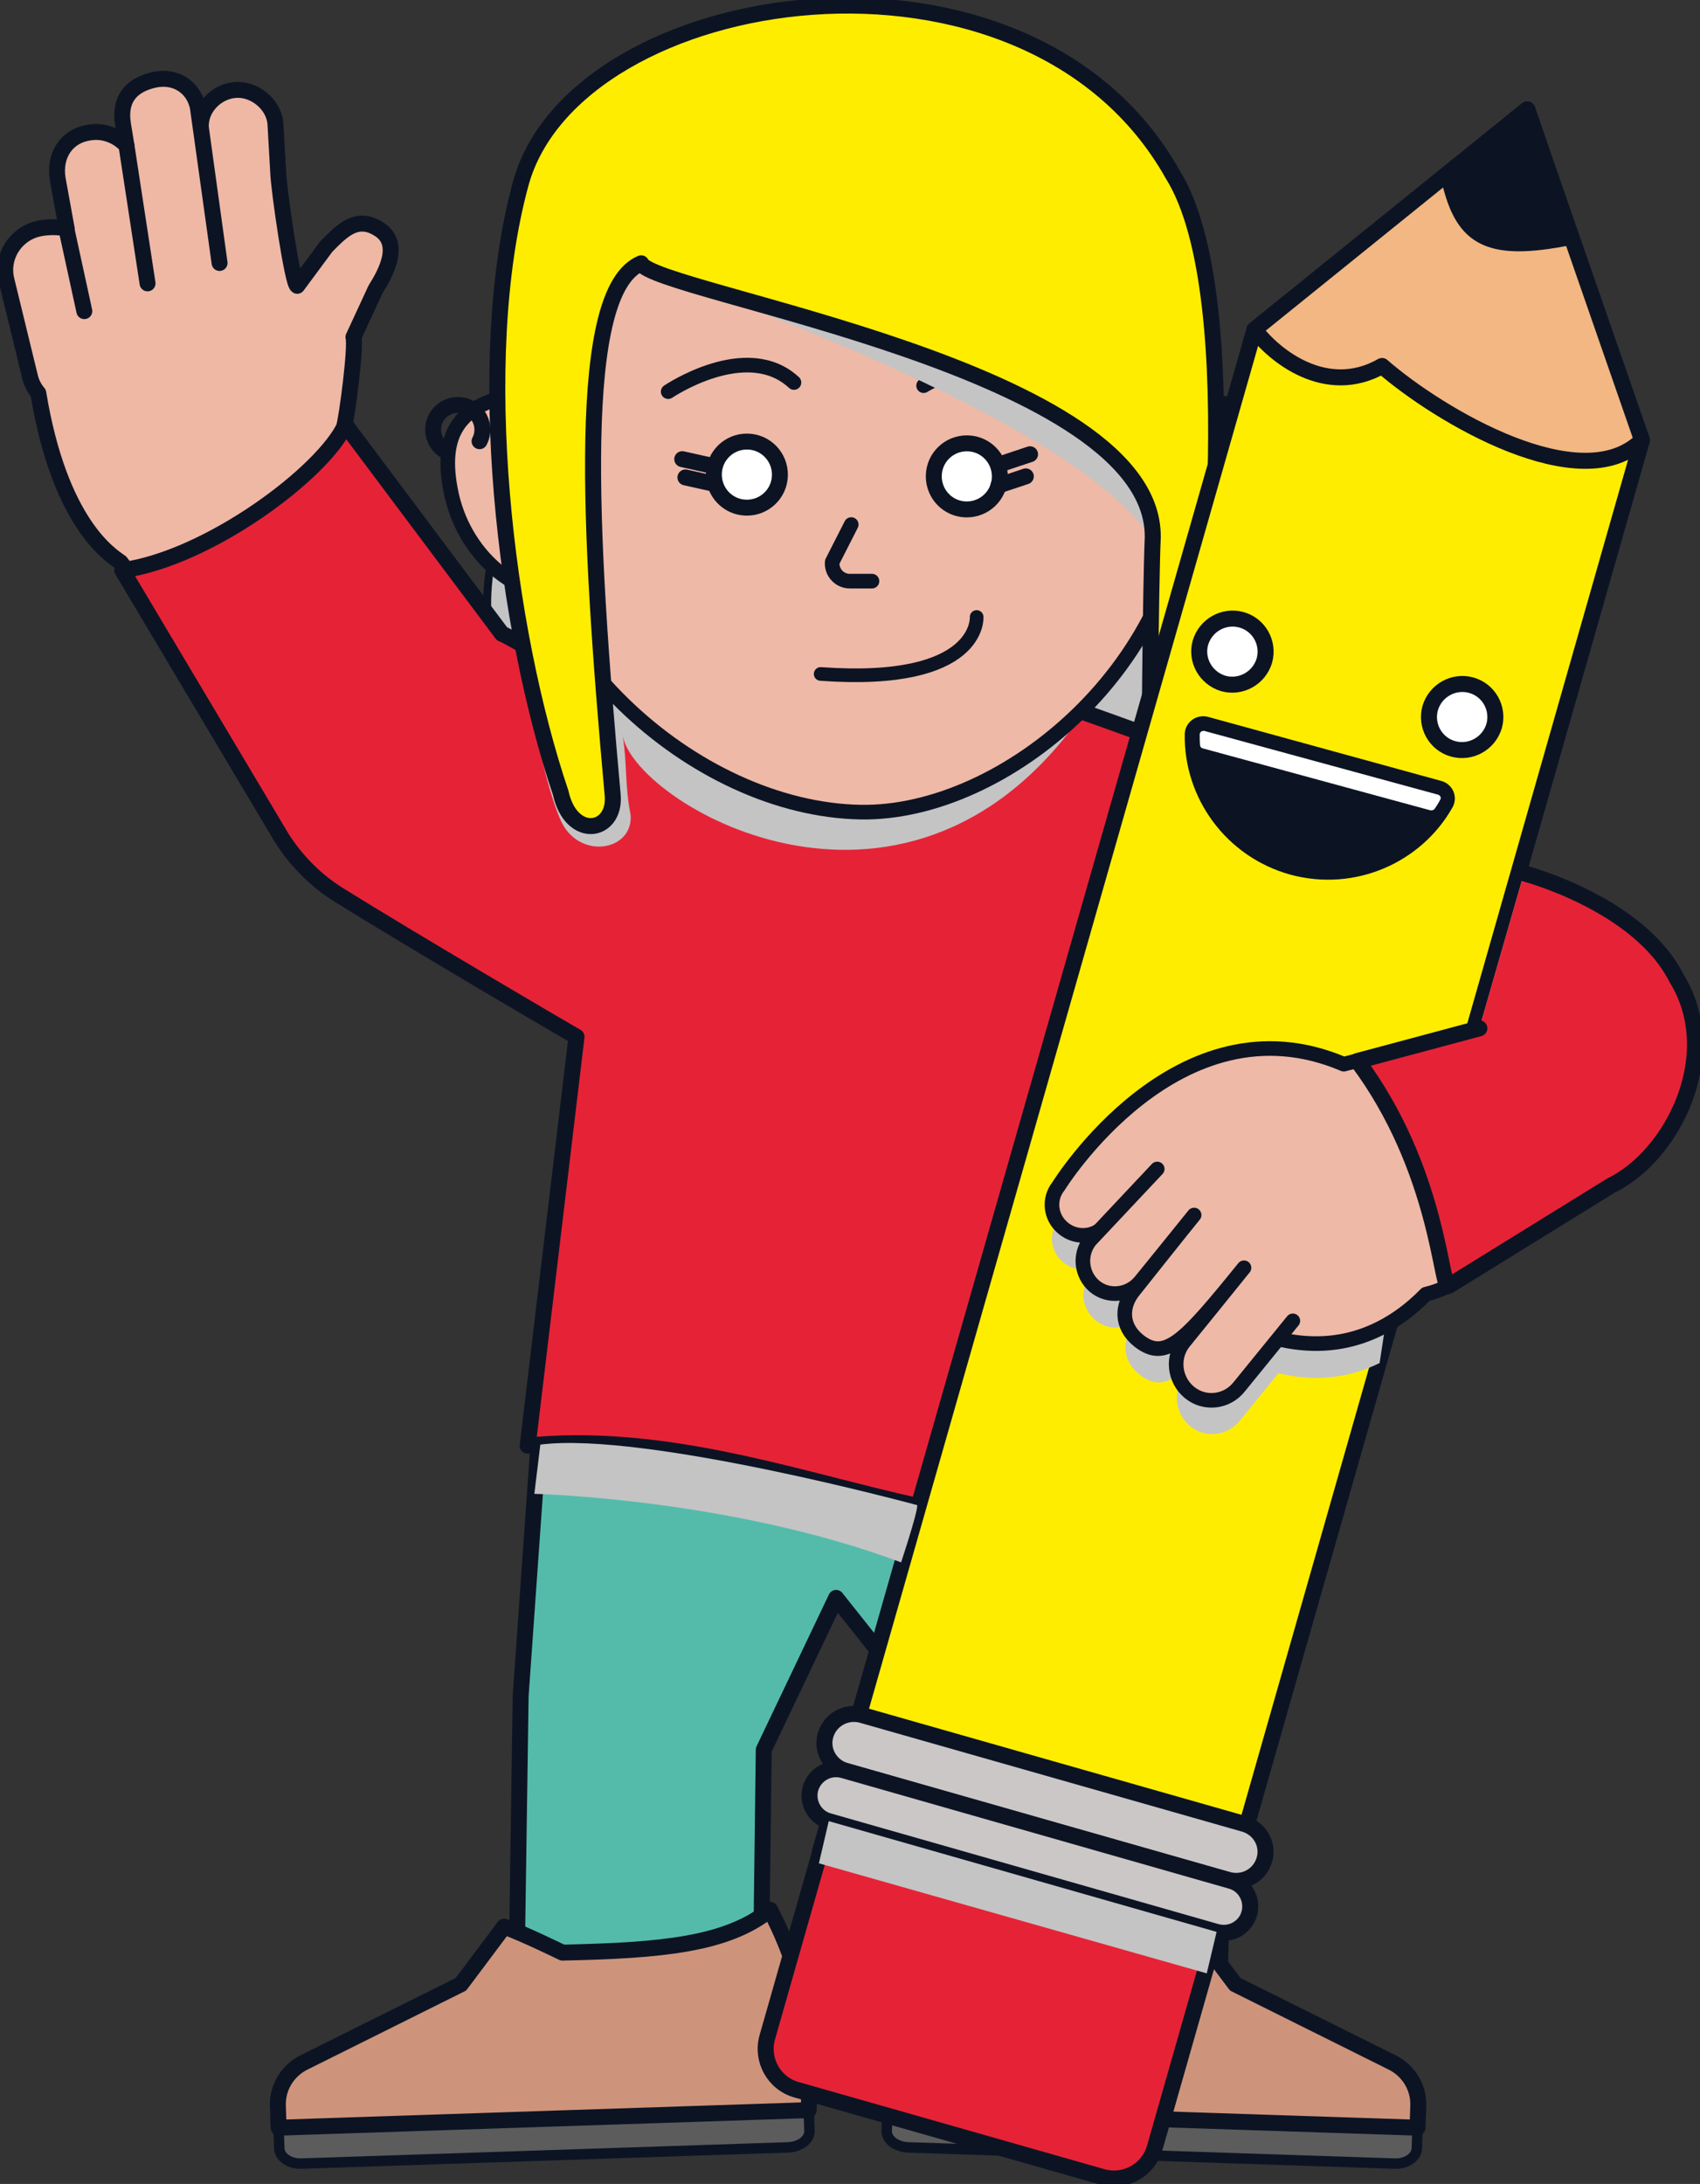 <svg width="320" height="411" viewBox="0 0 320 411" fill="none" xmlns="http://www.w3.org/2000/svg">
<rect x="0" y="0" width="320" height="411" fill="#333333" stroke="none"/>
<g clip-path="url(#clip0)">
<path d="M187.146 166.927H134.772C111.362 166.927 92.449 147.938 92.449 124.583V113.733C92.449 90.311 111.428 71.389 134.772 71.389H187.146C210.556 71.389 229.469 90.377 229.469 113.733V124.583C229.469 147.938 210.49 166.927 187.146 166.927Z" fill="#FFED00" stroke="#0C1424" stroke-width="3.014" stroke-linecap="round" stroke-linejoin="round"/>
<g style="mix-blend-mode:multiply">
<path d="M187.146 166.927H134.772C111.362 166.927 92.449 147.938 92.449 124.583V113.733C92.449 90.311 111.428 71.389 134.772 71.389H187.146C210.556 71.389 229.469 90.377 229.469 113.733V124.583C229.469 147.938 210.49 166.927 187.146 166.927Z" fill="#C4C4C4"/>
</g>
<path d="M101.575 268.619L98.004 319.167L97.276 368.987L143.302 366.076L143.765 329.29L157.388 300.708L176.103 324.262L176.169 372.825L229.601 371.965L230.99 320.49L215.45 271.133L101.575 268.619Z" fill="#54BBAB" stroke="#0C1424" stroke-width="3" stroke-miterlimit="10" stroke-linecap="round" stroke-linejoin="round"/>
<path d="M210.093 192.333L234.891 199.28C234.891 199.28 295.466 173.94 285.017 166.662C284.092 166.067 283.166 165.538 282.306 165.008C281.975 164.81 281.645 164.678 281.314 164.479C281.116 164.413 280.984 164.281 280.785 164.214C279.727 163.751 278.735 163.354 277.677 163.09L201.893 142.91" fill="#EEB9A6"/>
<path d="M210.093 192.333L234.891 199.28C234.891 199.28 295.466 173.94 285.017 166.662C284.092 166.067 283.166 165.538 282.306 165.008C281.975 164.81 281.645 164.678 281.314 164.479C281.116 164.413 280.984 164.281 280.785 164.214C279.727 163.751 278.735 163.354 277.677 163.09L201.893 142.91" stroke="#0C1424" stroke-width="2.751" stroke-miterlimit="10" stroke-linecap="round" stroke-linejoin="round"/>
<path d="M7.076 43.071C8.663 42.674 11.176 42.608 12.565 43.071L10.845 33.61C10.184 29.309 12.432 25.604 16.797 24.943C19.508 24.48 22.087 25.538 23.807 27.391L23.145 23.355C22.418 18.724 24.6 16.011 29.031 15.018C32.932 14.158 36.371 16.276 37.231 20.113L41.331 49.489L37.826 24.149C37.495 20.51 40.67 17.202 44.241 16.937C47.878 16.606 51.581 19.65 51.845 23.289L52.374 32.551C52.507 35.86 55.02 53.26 55.946 53.789L61.434 46.379C64.344 43.468 67.121 40.425 71.354 43.137C75.652 45.85 72.61 51.408 70.692 54.451L66.526 63.449C67.055 65.236 65.336 78.402 64.741 80.453L121.48 166.067C131.399 177.314 148.593 188.694 137.417 198.619C126.175 208.543 119.628 205.036 109.709 193.789L24.468 108.043C23.807 107.249 23.211 106.521 22.682 105.793C20.698 104.404 11.242 98.449 7.208 73.969C6.415 73.043 5.886 71.984 5.621 70.793L1.19 52.599C0.198 48.364 2.844 44.13 7.076 43.071Z" fill="#EEB8A5" stroke="#0C1424" stroke-width="3" stroke-miterlimit="10" stroke-linecap="round" stroke-linejoin="round"/>
<path d="M212.87 187.107L305.121 218.534L292.093 186.908L284.356 163.95C282.108 162.825 202.224 132.986 199.182 132.457L193.164 141.455L182.781 137.617L161.752 134.971L127.696 140.859L130.473 142.116L127.233 137.948C126.505 138.08 95.16 119.158 94.499 119.29L65.005 79.924C60.905 88.922 39.281 105.065 23.013 107.315L52.969 157.598C55.681 161.899 59.318 165.604 63.616 168.317C77.305 176.852 106.402 193.921 108.518 195.112L99.326 272.059C148.394 267.163 194.486 303.685 219.285 274.772L212.87 187.107Z" fill="#E62336" stroke="#0C1424" stroke-width="3.014" stroke-linecap="round" stroke-linejoin="round"/>
<g style="mix-blend-mode:multiply">
<path d="M99.525 128.951C99.525 128.951 101.575 145.028 105.476 154.225C108.783 161.966 119.231 160.245 118.702 153.365C117.578 147.608 118.107 144.036 117.181 138.213C118.834 150.85 169.622 181.417 202.951 135.501C190.651 135.501 109.841 121.938 109.841 121.938L99.525 128.951Z" fill="#C4C4C4"/>
</g>
<path d="M107.196 111.418C115.991 109.433 112.089 106.191 109.378 94.083C106.667 82.042 104.683 72.448 95.888 74.433C87.093 76.418 82.331 81.182 85.043 93.289C87.82 105.331 98.467 113.403 107.196 111.418Z" fill="#EEB9A6" stroke="#0C1424" stroke-width="2.751" stroke-miterlimit="10" stroke-linecap="round" stroke-linejoin="round"/>
<path d="M241.703 101.361C244.414 89.319 239.521 77.939 230.725 75.954C221.93 73.969 212.606 82.174 209.895 94.215C207.183 106.257 212.077 117.637 220.872 119.621C229.667 121.606 238.992 113.468 241.703 101.361Z" fill="#EEB9A6" stroke="#0C1424" stroke-width="2.751" stroke-miterlimit="10" stroke-linecap="round" stroke-linejoin="round"/>
<path d="M162.017 152.835C189.13 153.298 223.517 124.65 223.517 88.261C223.517 51.871 198.19 19.386 161.819 19.386C125.448 19.386 96.02 48.894 96.02 85.283C96.086 121.673 130.87 152.306 162.017 152.835Z" fill="#EEB9A6" stroke="#0C1424" stroke-width="2.751" stroke-miterlimit="10" stroke-linecap="round" stroke-linejoin="round"/>
<path d="M125.778 73.705C125.778 73.705 140.525 63.715 149.452 71.985" stroke="#0C1424" stroke-width="2.751" stroke-miterlimit="10" stroke-linecap="round" stroke-linejoin="round"/>
<path d="M173.854 72.58C173.854 72.58 190.849 61.73 200.703 79.461" stroke="#0C1424" stroke-width="2.751" stroke-miterlimit="10" stroke-linecap="round" stroke-linejoin="round"/>
<path d="M164.133 109.367H159.967C157.983 109.367 156.462 107.647 156.66 105.728L160.231 98.715" stroke="#0C1424" stroke-width="2.751" stroke-miterlimit="10" stroke-linecap="round" stroke-linejoin="round"/>
<g style="mix-blend-mode:multiply">
<path d="M119.628 50.218C119.628 50.218 207.382 79.197 218.227 104.074C224.443 81.248 178.483 45.653 119.628 50.218Z" fill="#C4C4C4"/>
</g>
<path d="M115.33 149.659C110.767 99.111 108.386 54.717 120.686 49.556C122.868 55.114 218.624 69.405 216.971 101.758C216.64 108.573 216.177 148.998 216.574 149.858C217.103 151.049 224.708 144.168 225.898 144.697C227.948 145.557 222.856 137.353 224.642 134.376C226.361 128.157 235.288 56.04 220.74 32.817C193.296 -16.077 108.188 -2.977 98.004 34.603C88.878 68.147 95.226 118.695 105.543 149.196C107.526 158.194 115.925 156.739 115.33 149.659Z" fill="#FFED00" stroke="#0C1424" stroke-width="3.014" stroke-linecap="round" stroke-linejoin="round"/>
<path d="M181.856 95.869C178.417 95.803 175.706 92.958 175.772 89.518C175.838 86.077 178.682 83.365 182.12 83.431C185.559 83.497 188.27 86.342 188.204 89.782C188.138 93.223 185.295 95.936 181.856 95.869Z" fill="white" stroke="#0C1424" stroke-width="3" stroke-miterlimit="10" stroke-linecap="round" stroke-linejoin="round"/>
<path d="M188.733 87.203L193.892 85.482" stroke="#0C1424" stroke-width="3" stroke-linecap="round"/>
<path d="M187.94 91.371L193.098 89.65" stroke="#0C1424" stroke-width="3" stroke-linecap="round"/>
<path d="M140.459 95.538C137.02 95.472 134.309 92.627 134.375 89.187C134.441 85.746 137.285 83.034 140.723 83.1C144.162 83.166 146.873 86.011 146.807 89.451C146.741 92.892 143.898 95.605 140.459 95.538Z" fill="white" stroke="#0C1424" stroke-width="3" stroke-miterlimit="10" stroke-linecap="round" stroke-linejoin="round"/>
<path d="M129.019 89.849L134.375 91.04" stroke="#0C1424" stroke-width="3" stroke-linecap="round"/>
<path d="M128.423 86.408L133.78 87.599" stroke="#0C1424" stroke-width="3" stroke-linecap="round"/>
<path d="M183.84 116.115C183.84 116.115 184.766 129.017 154.478 126.834" stroke="#0C1424" stroke-width="2.571" stroke-miterlimit="10" stroke-linecap="round" stroke-linejoin="round"/>
<path d="M23.807 27.391L27.774 53.326" stroke="#0C1424" stroke-width="3" stroke-miterlimit="10" stroke-linecap="round" stroke-linejoin="round"/>
<path d="M12.498 43.071L15.871 58.553" stroke="#0C1424" stroke-width="3" stroke-miterlimit="10" stroke-linecap="round" stroke-linejoin="round"/>
<path d="M83.984 84.952C81.736 83.761 80.876 80.916 82.067 78.667C83.257 76.417 86.1 75.557 88.349 76.748C90.597 77.939 91.457 80.784 90.267 83.033" stroke="#0C1424" stroke-width="3" stroke-miterlimit="10" stroke-linecap="round" stroke-linejoin="round"/>
<path d="M52.573 404.318L52.44 400.348L152.23 397.04L152.362 401.01C152.428 402.664 150.576 404.053 148.262 404.119L56.871 407.163C54.557 407.295 52.639 405.972 52.573 404.318Z" fill="#5C5C5C" stroke="#0C1424" stroke-width="1.966" stroke-linecap="round" stroke-linejoin="round"/>
<path d="M52.308 396.312C52.176 392.805 54.16 389.63 57.268 388.108L86.762 373.42L94.895 362.569C98.731 363.959 105.873 367.465 105.873 367.465C124.522 367.068 136.888 365.944 144.955 359.394C151.833 372.692 152.693 382.484 152.23 397.106L52.441 400.414L52.308 396.312Z" fill="#CE947B" stroke="#0C1424" stroke-width="3" stroke-miterlimit="10" stroke-linecap="round" stroke-linejoin="round"/>
<path d="M266.7 404.318L266.832 400.348L167.043 397.04L166.91 401.01C166.844 402.664 168.696 404.053 171.01 404.119L262.401 407.163C264.716 407.295 266.633 405.972 266.7 404.318Z" fill="#5C5C5C" stroke="#0C1424" stroke-width="1.966" stroke-linecap="round" stroke-linejoin="round"/>
<path d="M266.964 396.312C267.096 392.805 265.113 389.63 262.005 388.108L232.511 373.42L224.377 362.569C220.541 363.959 213.399 367.465 213.399 367.465C194.751 367.068 182.385 365.944 174.317 359.394C167.44 372.692 166.58 382.484 167.043 397.106L266.832 400.414L266.964 396.312Z" fill="#CE947B" stroke="#0C1424" stroke-width="3" stroke-miterlimit="10" stroke-linecap="round" stroke-linejoin="round"/>
<path d="M236.082 62.193L287.398 20.643L309.023 83.034L227.353 369.252L154.346 348.41L236.082 62.193Z" fill="#FFED00" stroke="#0C1424" stroke-width="3.014" stroke-linecap="round" stroke-linejoin="round"/>
<path d="M287.464 20.576L236.148 61.994C239.719 66.824 249.572 74.895 260.153 68.875C270.932 78.27 297.714 94.082 309.089 82.835L287.464 20.576Z" fill="#F2B782" stroke="#0C1424" stroke-width="3.014" stroke-linecap="round" stroke-linejoin="round"/>
<path d="M287.53 20.643L272.585 32.75C275.098 44.461 279.397 47.901 295.664 44.593L287.53 20.643Z" fill="#0C1424" stroke="#0C1424" stroke-width="3.014" stroke-linecap="round" stroke-linejoin="round"/>
<path d="M165.059 340.14L222.658 356.548C226.89 357.739 229.337 362.172 228.146 366.407L217.367 404.185C216.177 408.42 211.746 410.868 207.514 409.677L149.915 393.268C145.683 392.077 143.236 387.645 144.427 383.41L155.206 345.632C156.396 341.331 160.827 338.883 165.059 340.14Z" fill="#E62336" stroke="#0C1424" stroke-width="3.014" stroke-linecap="round" stroke-linejoin="round"/>
<path d="M162.215 322.74L234.23 343.25C237.14 344.11 238.859 347.087 238 349.998C237.14 352.91 234.164 354.564 231.188 353.77L159.173 333.259C156.264 332.399 154.544 329.422 155.404 326.511C156.264 323.6 159.306 321.946 162.215 322.74Z" fill="#CAC7C6" stroke="#0C1424" stroke-width="3.014" stroke-linecap="round" stroke-linejoin="round"/>
<path d="M158.711 333.127L231.717 353.968C234.363 354.696 235.884 357.475 235.156 360.121C234.429 362.768 231.651 364.289 229.006 363.562L155.999 342.721C153.354 341.993 151.833 339.214 152.56 336.567C153.354 333.921 156.065 332.399 158.711 333.127Z" fill="#CAC7C6" stroke="#0C1424" stroke-width="3.014" stroke-linecap="round" stroke-linejoin="round"/>
<path d="M230.262 128.619C233.569 129.546 237.008 127.627 238 124.319C238.925 121.011 237.008 117.57 233.701 116.644C230.395 115.718 226.956 117.636 225.964 120.945C225.038 124.187 226.956 127.627 230.262 128.619Z" fill="white" stroke="#0C1424" stroke-width="3.014" stroke-miterlimit="10" stroke-linecap="round" stroke-linejoin="round"/>
<path d="M273.511 140.925C276.818 141.851 280.256 139.933 281.248 136.625C282.174 133.316 280.256 129.876 276.95 128.95C273.643 128.023 270.205 129.942 269.213 133.25C268.287 136.558 270.205 139.999 273.511 140.925Z" fill="white" stroke="#0C1424" stroke-width="3.014" stroke-miterlimit="10" stroke-linecap="round" stroke-linejoin="round"/>
<path fill-rule="evenodd" clip-rule="evenodd" d="M227.022 136.36C225.766 136.029 224.575 136.89 224.509 138.147C224.311 149.527 231.85 159.98 243.29 163.156C254.796 166.266 266.567 161.039 272.122 151.181C272.718 150.056 272.122 148.733 270.866 148.402L227.022 136.36Z" fill="#0C1424" stroke="#0C1424" stroke-width="3" stroke-linecap="round" stroke-linejoin="round"/>
<path d="M270.998 148.336L227.088 136.36C225.832 136.029 224.642 136.89 224.575 138.147C224.575 138.874 224.575 139.602 224.642 140.33C224.708 141.19 225.303 141.852 226.096 142.05L268.882 153.695C269.676 153.893 270.535 153.629 271.064 152.967C271.461 152.372 271.858 151.776 272.189 151.114C272.85 149.99 272.189 148.666 270.998 148.336Z" fill="white" stroke="#0C1424" stroke-width="2.506"/>
<g style="mix-blend-mode:multiply">
<path d="M267.89 202.721L252.945 206.69C221.666 193.326 199.248 229.649 199.248 229.649C197.33 232.031 197.661 235.537 200.174 237.588C202.29 239.308 205.199 239.308 207.183 237.787L205.332 239.772C203.149 242.418 203.546 246.255 206.191 248.439C208.77 250.622 212.606 250.225 214.788 247.513C214.788 247.513 219.285 242.021 222.327 238.184C218.888 242.484 213.598 249.167 213.598 249.167C211.217 252.012 211.019 255.915 214.524 258.694C219.021 262.201 222.195 259.62 230.792 249.299C227.485 253.401 223.054 258.826 223.054 258.826C220.674 261.671 221.137 265.972 223.98 268.354C226.824 270.736 231.056 270.272 233.371 267.361L240.645 258.429C248.25 260.282 254.598 259.025 259.69 256.511" fill="#C4C4C4"/>
</g>
<path d="M278.471 193.524L252.945 200.273C221.666 186.908 199.248 223.231 199.248 223.231C197.33 225.613 197.661 229.12 200.174 231.171C202.62 233.155 206.191 232.891 208.109 230.443L216.904 221.048L219.285 224.488C227.022 235.736 234.032 251.482 240.182 251.879C253.276 255.188 262.6 249.498 268.419 243.543C269.874 243.212 271.263 242.683 272.651 242.021L303.269 223.099C314.776 217.541 324.497 198.486 315.569 184.063C308.427 169.97 286.869 164.347 286.869 164.347" fill="#EEB9A6"/>
<path d="M278.471 193.524L252.945 200.273C221.666 186.908 199.248 223.231 199.248 223.231C197.33 225.613 197.661 229.12 200.174 231.171C202.62 233.155 206.191 232.891 208.109 230.443L216.904 221.048L219.285 224.488C227.022 235.736 234.032 251.482 240.182 251.879C253.276 255.187 262.6 249.498 268.419 243.543C269.874 243.212 271.263 242.683 272.651 242.021L303.269 223.099C314.776 217.541 324.497 198.486 315.569 184.063C308.427 169.97 286.869 164.347 286.869 164.347" stroke="#0C1424" stroke-width="2.751" stroke-miterlimit="10" stroke-linecap="round" stroke-linejoin="round"/>
<path d="M278.471 193.524L255.524 199.677C270.734 219.989 271.263 242.683 272.651 242.021L303.269 223.099C314.776 217.541 324.497 198.486 315.569 184.063C308.427 169.97 286.869 164.347 286.869 164.347" fill="#E62336"/>
<path d="M278.471 193.524L255.524 199.677C270.734 219.989 271.263 242.683 272.651 242.021L303.269 223.099C314.776 217.541 324.497 198.486 315.569 184.063C308.427 169.97 286.869 164.347 286.869 164.347" stroke="#0C1424" stroke-width="3.014" stroke-linecap="round" stroke-linejoin="round"/>
<path d="M243.356 248.571L233.238 261.01C230.924 263.921 226.691 264.384 223.848 262.002C221.004 259.62 220.541 255.32 222.922 252.475C222.922 252.475 233.767 239.11 234.164 238.581C222.856 252.541 219.417 256.246 214.391 252.343C210.887 249.564 211.085 245.66 213.466 242.815C213.466 242.815 222.922 230.906 224.774 228.657C223.253 230.575 214.656 241.161 214.656 241.161C212.474 243.808 208.638 244.205 206.059 242.087C203.48 239.904 203.083 236.067 205.199 233.42L217.83 219.989" fill="#EEB9A6"/>
<path d="M243.356 248.571L233.238 261.01C230.924 263.921 226.691 264.384 223.848 262.002C221.004 259.62 220.541 255.32 222.922 252.475C222.922 252.475 233.767 239.11 234.164 238.581C222.856 252.541 219.417 256.246 214.391 252.343C210.887 249.564 211.085 245.66 213.466 242.815C213.466 242.815 222.922 230.906 224.774 228.657C223.253 230.575 214.656 241.161 214.656 241.161C212.474 243.808 208.638 244.205 206.059 242.087C203.48 239.904 203.083 236.067 205.199 233.42L217.83 219.989" stroke="#0C1424" stroke-width="2.751" stroke-miterlimit="10" stroke-linecap="round" stroke-linejoin="round"/>
<g style="mix-blend-mode:multiply">
<path d="M101.707 271.861L100.583 281.124C100.583 281.124 137.417 281.984 169.622 294.025C173.325 282.711 172.598 283.241 172.598 283.241C172.598 283.241 121.414 269.347 101.707 271.861Z" fill="#C4C4C4"/>
</g>
<g style="mix-blend-mode:multiply">
<path d="M155.999 342.721L229.006 363.562L227.154 371.369L154.147 350.66L155.999 342.721Z" fill="#C4C4C4"/>
</g>
</g>
<defs>
<clipPath id="clip0">
<rect width="320" height="411" fill="white"/>
</clipPath>
</defs>
</svg>
